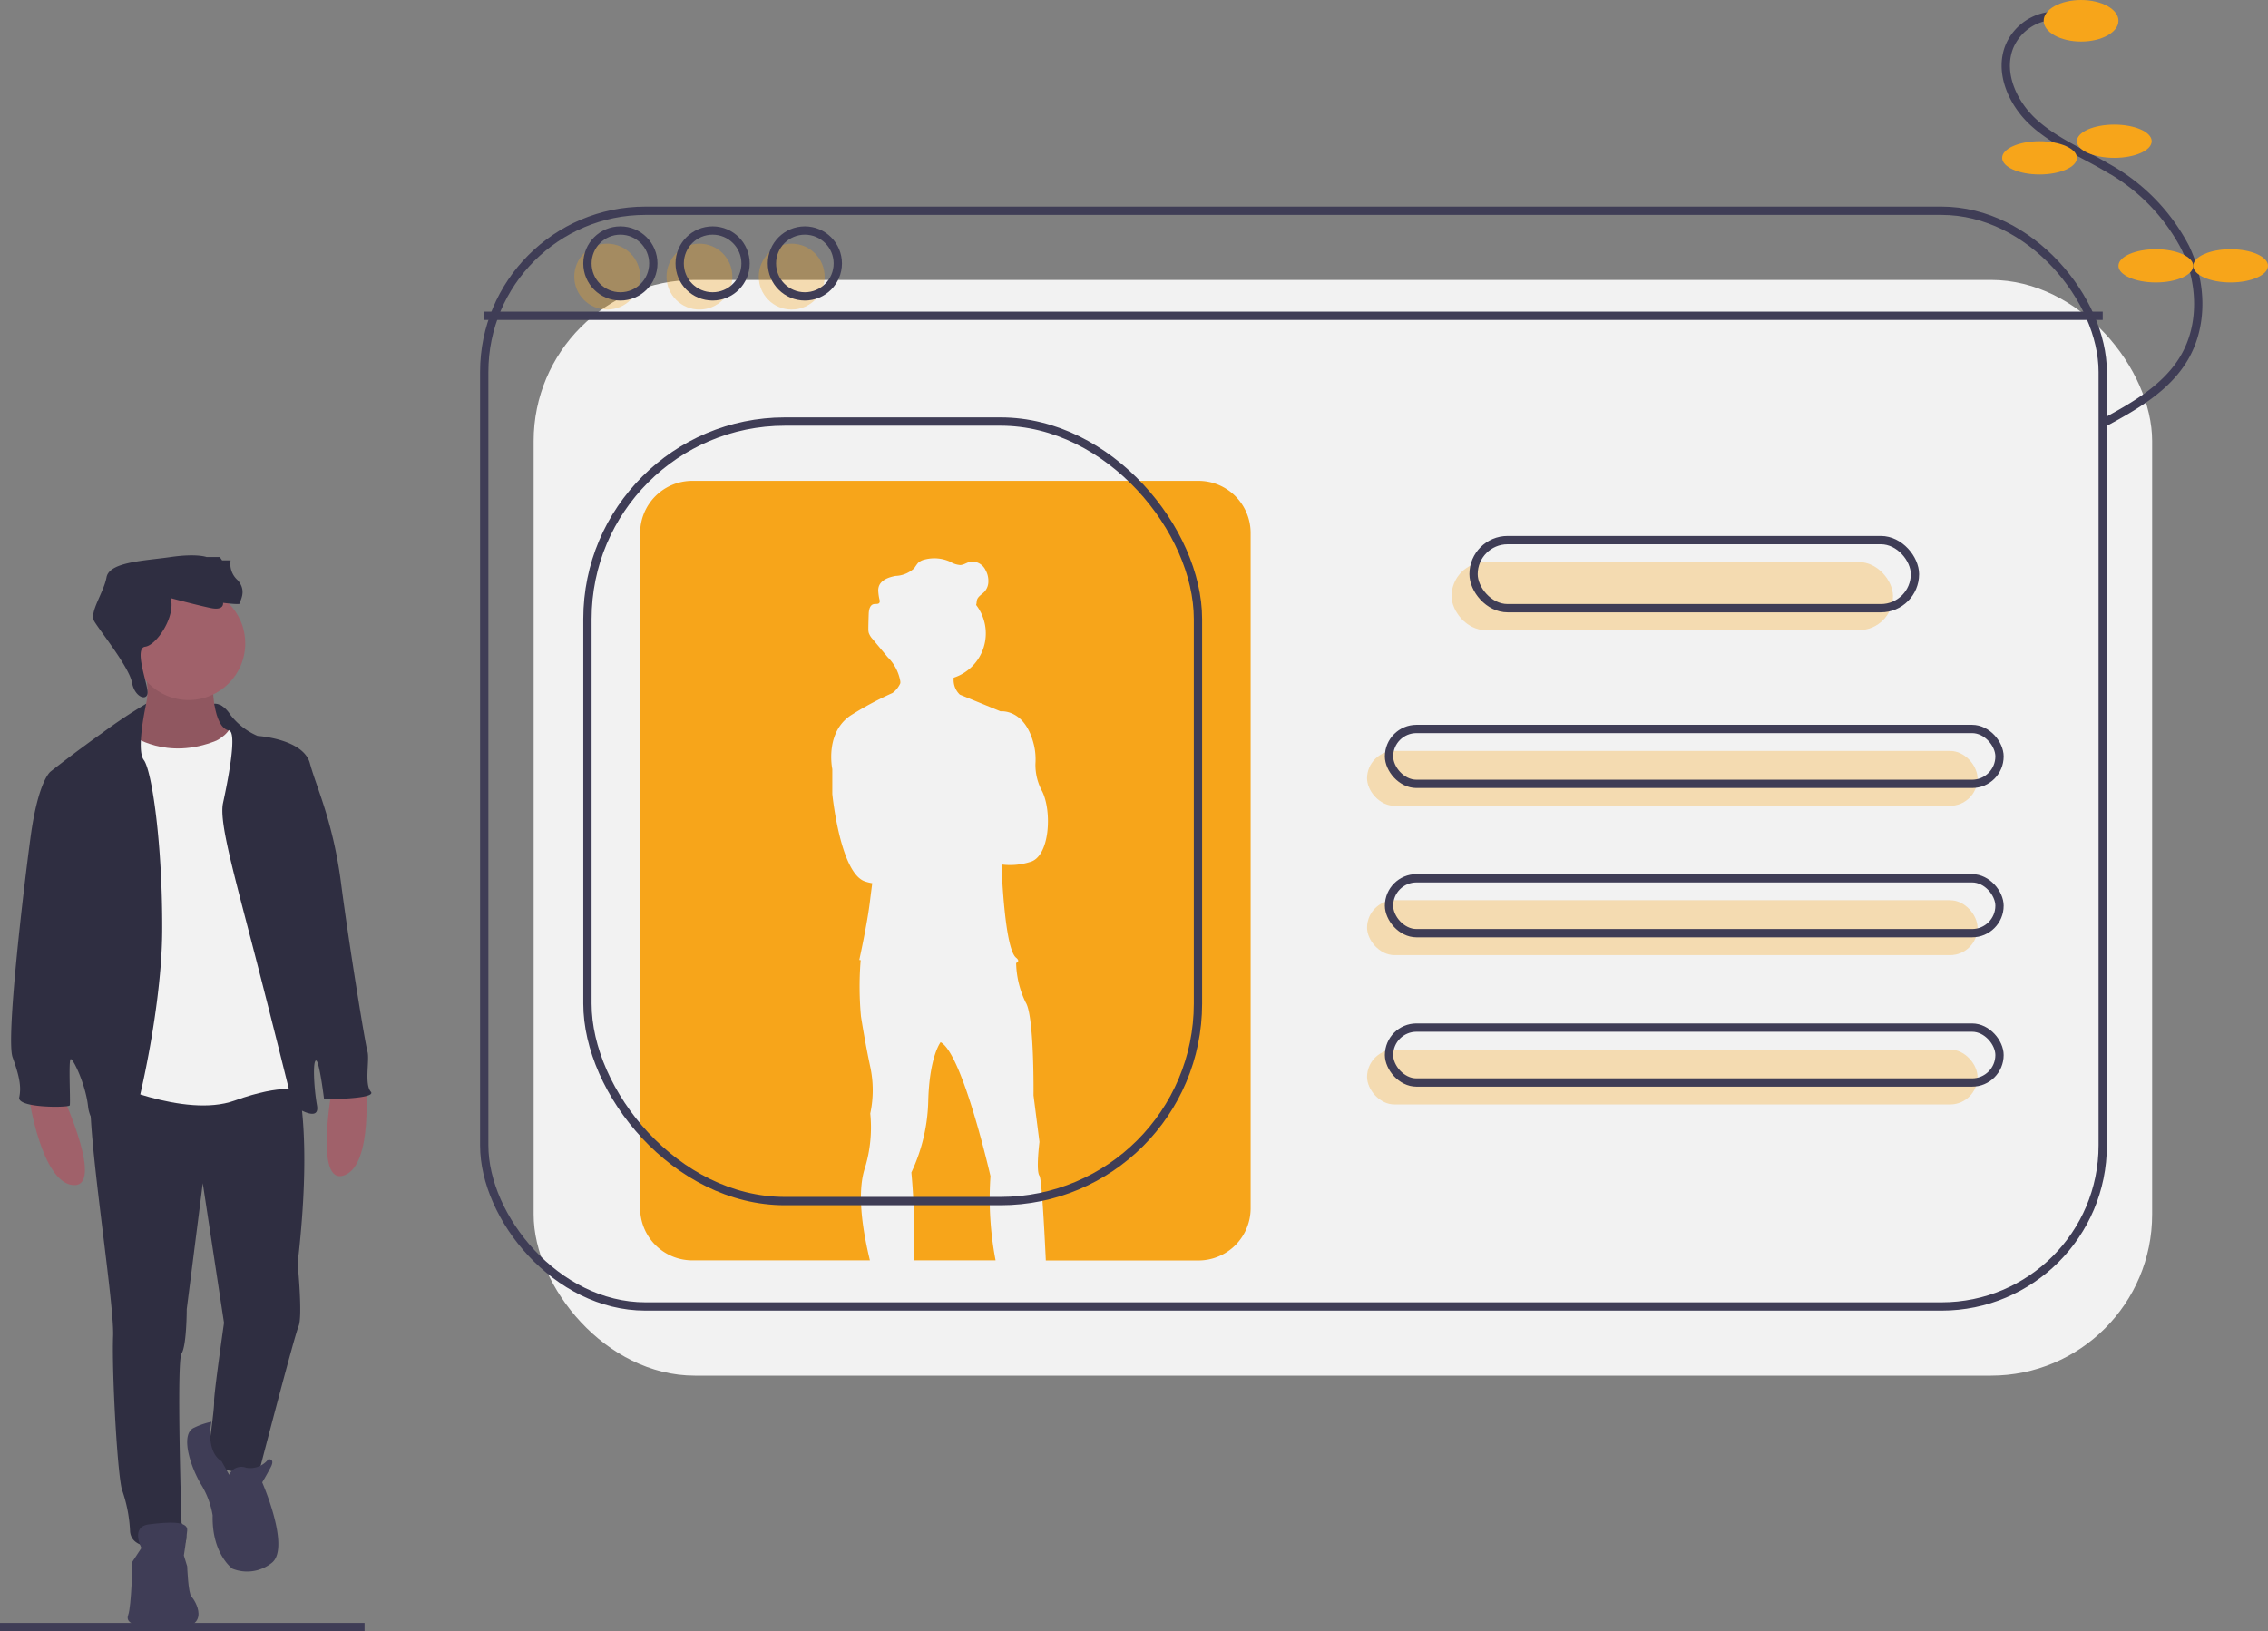 <svg xmlns="http://www.w3.org/2000/svg" width="273" height="196.369" viewBox="0 0 273 196.369">
  <rect x="0" y="0" width="273" height="196.369" fill="#808080" stroke="none"/>
  <g id="Group_15952" data-name="Group 15952" transform="translate(0 -0.104)">
    <line id="Line_532" data-name="Line 532" x2="43.881" transform="translate(0 195.973)" fill="none" stroke="#3f3d56" stroke-miterlimit="10" stroke-width="1"/>
    <rect id="Rectangle_5633" data-name="Rectangle 5633" width="194.819" height="131.906" rx="19.398" transform="translate(64.235 33.8)" fill="#f2f2f2"/>
    <rect id="Rectangle_5634" data-name="Rectangle 5634" width="194.819" height="131.906" rx="19.398" transform="translate(58.287 25.473)" fill="none" stroke="#3f3d56" stroke-miterlimit="10" stroke-width="1"/>
    <line id="Line_533" data-name="Line 533" x2="194.819" transform="translate(58.287 38.119)" fill="none" stroke="#3f3d56" stroke-miterlimit="10" stroke-width="1"/>
    <rect id="Rectangle_5635" data-name="Rectangle 5635" width="53.132" height="8.195" rx="4.097" transform="translate(174.729 67.768)" fill="#f7a51a" opacity="0.3"/>
    <rect id="Rectangle_5636" data-name="Rectangle 5636" width="73.487" height="6.609" rx="3.304" transform="translate(164.552 90.501)" fill="#f7a51a" opacity="0.3"/>
    <rect id="Rectangle_5637" data-name="Rectangle 5637" width="73.487" height="6.609" rx="3.304" transform="translate(164.552 108.476)" fill="#f7a51a" opacity="0.3"/>
    <rect id="Rectangle_5638" data-name="Rectangle 5638" width="73.487" height="6.609" rx="3.304" transform="translate(164.552 126.451)" fill="#f7a51a" opacity="0.3"/>
    <rect id="Rectangle_5639" data-name="Rectangle 5639" width="53.132" height="8.195" rx="4.097" transform="translate(177.373 65.124)" fill="none" stroke="#3f3d56" stroke-miterlimit="10" stroke-width="1"/>
    <rect id="Rectangle_5640" data-name="Rectangle 5640" width="73.487" height="6.609" rx="3.304" transform="translate(167.196 87.857)" fill="none" stroke="#3f3d56" stroke-miterlimit="10" stroke-width="1"/>
    <rect id="Rectangle_5641" data-name="Rectangle 5641" width="73.487" height="6.609" rx="3.304" transform="translate(167.196 105.833)" fill="none" stroke="#3f3d56" stroke-miterlimit="10" stroke-width="1"/>
    <rect id="Rectangle_5642" data-name="Rectangle 5642" width="73.487" height="6.609" rx="3.304" transform="translate(167.196 123.808)" fill="none" stroke="#3f3d56" stroke-miterlimit="10" stroke-width="1"/>
    <circle id="Ellipse_266" data-name="Ellipse 266" cx="3.965" cy="3.965" r="3.965" transform="translate(69.125 29.438)" fill="#f7a51a" opacity="0.3"/>
    <circle id="Ellipse_267" data-name="Ellipse 267" cx="3.965" cy="3.965" r="3.965" transform="translate(80.227 29.438)" fill="#f7a51a" opacity="0.3"/>
    <circle id="Ellipse_268" data-name="Ellipse 268" cx="3.965" cy="3.965" r="3.965" transform="translate(91.33 29.438)" fill="#f7a51a" opacity="0.3"/>
    <circle id="Ellipse_269" data-name="Ellipse 269" cx="3.965" cy="3.965" r="3.965" transform="translate(70.711 27.852)" fill="none" stroke="#3f3d56" stroke-miterlimit="10" stroke-width="1"/>
    <circle id="Ellipse_270" data-name="Ellipse 270" cx="3.965" cy="3.965" r="3.965" transform="translate(81.813 27.852)" fill="none" stroke="#3f3d56" stroke-miterlimit="10" stroke-width="1"/>
    <circle id="Ellipse_271" data-name="Ellipse 271" cx="3.965" cy="3.965" r="3.965" transform="translate(92.916 27.852)" fill="none" stroke="#3f3d56" stroke-miterlimit="10" stroke-width="1"/>
    <path id="Path_9001" data-name="Path 9001" d="M509.647,580.29a39.415,39.415,0,0,1-.617-10.14s-3.357-14.747-6-16.122h0c-.04.052-1.322,1.732-1.485,6.932a21.38,21.38,0,0,1-2.035,8.749,77.525,77.525,0,0,1,.259,10.581Z" transform="translate(-389.807 -428.462)" fill="#f7a51a"/>
    <path id="Path_9002" data-name="Path 9002" d="M443.2,298.379H382.284A6.284,6.284,0,0,0,376,304.663v81.273a6.284,6.284,0,0,0,6.284,6.284h21.373c-.714-2.96-1.6-7.584-.7-10.8v0h0c.042-.15.086-.3.136-.442a16.785,16.785,0,0,0,.606-6.438,13.379,13.379,0,0,0,0-5.612c-.66-3.081-1.122-6.108-1.122-6.108a39.473,39.473,0,0,1-.046-6.567c.007-.055.015-.107.023-.16l-.175-.04s.935-4.237,1.266-6.933c.078-.637.181-1.443.292-2.3a5.529,5.529,0,0,1-.9-.227c-2.971-1.045-3.907-10.509-3.907-10.509v-3s-.99-4.594,2.476-6.63a40.323,40.323,0,0,1,4.765-2.534c.025-.018.05-.035.076-.055a2.924,2.924,0,0,0,.87-1.119q.007-.113,0-.225a5.372,5.372,0,0,0-1.515-2.906l-1.817-2.183a2.134,2.134,0,0,1-.468-.757,1.744,1.744,0,0,1-.049-.477q0-.089,0-.178.015-.814.044-1.627c.017-.474.136-1.072.6-1.169.241-.051.561.038.688-.173a.414.414,0,0,0,.031-.28c0,.007,0,.014,0,.021l0-.026a5.932,5.932,0,0,1-.172-1.159,1.544,1.544,0,0,1,.075-.521c.269-.786,1.194-1.109,2.012-1.258a3.492,3.492,0,0,0,2.249-.93,7.118,7.118,0,0,1,.446-.628,1.752,1.752,0,0,1,.837-.422,4.625,4.625,0,0,1,3.042.27,2.68,2.68,0,0,0,1.227.4c.451-.029.836-.346,1.281-.423a1.822,1.822,0,0,1,1.76,1.052,2.6,2.6,0,0,1,.326,1.328,1.827,1.827,0,0,1-.466,1.253c-.309.328-.771.554-.9.986-.052.176-.04.365-.086.543-.006.022-.015.043-.023.064l.026.032a5.612,5.612,0,0,1-2.731,8.728c0,.056,0,.111,0,.167a2.425,2.425,0,0,0,.751,1.867l4.9,2.011s2.952-.358,4.017,4.047a7.618,7.618,0,0,1,.182,2.236,6.669,6.669,0,0,0,.808,3.347c1.211,2.421.935,7.978-1.541,8.529a7.877,7.877,0,0,1-3.348.278l-.005.1c.039,1.043.41,10.037,1.757,11.125.373.3.3.5,0,.641h0s0,.058.008.162a11.355,11.355,0,0,0,1.151,4.588c1.046,1.651.936,11.17.936,11.17l.715,5.612s-.44,3.466,0,4.072c.25.343.553,5.658.768,10.2H443.2a6.284,6.284,0,0,0,6.284-6.284V304.663a6.284,6.284,0,0,0-6.284-6.284Z" transform="translate(-298.945 -240.392)" fill="#f7a51a"/>
    <rect id="Rectangle_5643" data-name="Rectangle 5643" width="73.487" height="93.841" rx="23.772" transform="translate(70.711 50.85)" fill="none" stroke="#3f3d56" stroke-miterlimit="10" stroke-width="1"/>
    <path id="Path_9003" data-name="Path 9003" d="M176.63,399.906s-2.465-.729-2.993.064.721,6.542.721,6.542l5.431.33-1.9-4.786Z" transform="translate(-149.979 -314.857)" fill="#2f2e41"/>
    <path id="Path_9004" data-name="Path 9004" d="M101.9,579.347s4.942,10.849,1.136,10.508-5.283-10.508-5.283-10.508Z" transform="translate(-94.253 -447.089)" fill="#a0616a"/>
    <path id="Path_9005" data-name="Path 9005" d="M233.914,572.277s-2.168,11.723,1.442,10.471,2.581-11.475,2.581-11.475Z" transform="translate(-193.943 -441.149)" fill="#a0616a"/>
    <path id="Path_9006" data-name="Path 9006" d="M151.628,384.933s-.057,5.453,2.045,5.737-1.193,3.181-1.193,3.181l-3.749.738-5.4-.4-2.386-3.067s4.2-1.988,2.386-8.179Z" transform="translate(-126.027 -302.604)" fill="#a0616a"/>
    <path id="Path_9007" data-name="Path 9007" d="M151.628,384.933s-.057,5.453,2.045,5.737-1.193,3.181-1.193,3.181l-3.749.738-5.4-.4-2.386-3.067s4.2-1.988,2.386-8.179Z" transform="translate(-126.027 -302.604)" opacity="0.1"/>
    <path id="Path_9008" data-name="Path 9008" d="M150.007,564.922s2.67,5.737.568,23.743c0,0,.625,6.362.114,7.555s-4.715,17.381-4.715,17.381-5.4,1.193-6.135-2.386c0,0,.738-5.112.682-5.907s1.193-9.486,1.193-9.486l-2.556-16.813-1.931,15.166s0,4.374-.625,5.339,0,20.392,0,20.392,1.761,2.954-.909,3.011-5.055-.057-5.283-1.931a17.42,17.42,0,0,0-.909-4.885c-.568-1.136-1.306-14.144-1.136-18.688s-3.749-27.89-2.5-30.332S150.007,564.922,150.007,564.922Z" transform="translate(-114.75 -436.469)" fill="#2f2e41"/>
    <circle id="Ellipse_272" data-name="Ellipse 272" cx="6.816" cy="6.816" r="6.816" transform="translate(15.887 70.742)" fill="#a0616a"/>
    <path id="Path_9009" data-name="Path 9009" d="M134.8,408.942s4.147,3.067,10.168.625c0,0,1.988-.966,1.818-2.443S150.933,419,150.933,419l4.374,23.232-.227,9.486s-1.931-.966-7.952,1.193-15.848-2.443-15.848-2.443l.341-24.368.341-14.2.909-3.124S133.324,407.919,134.8,408.942Z" transform="translate(-118.914 -320.308)" fill="#f2f2f2"/>
    <path id="Path_9010" data-name="Path 9010" d="M182.063,399.879s1-.163,1.969,1.371a8.209,8.209,0,0,0,3.238,2.5s5.51.341,6.305,3.295,2.783,6.987,3.749,14.428,2.9,19.313,3.181,20.278-.4,3.919.4,4.828-5.623.909-5.623.909-.568-4.658-.966-4.658-.284,3.124.114,5.4-2.9,0-2.9,0-2.556-10.395-5-19.767-3.862-14.541-3.408-16.643,1.7-8.123.8-8.691S182.063,399.879,182.063,399.879Z" transform="translate(-156.273 -315.058)" fill="#2f2e41"/>
    <path id="Path_9011" data-name="Path 9011" d="M105.819,399.874a61.868,61.868,0,0,0-5.233,3.477c-3.749,2.67-6.305,4.715-6.305,4.715s-1.477,1.136-2.386,7.9-2.954,24.254-2.159,26.47,1.079,3.522.8,4.828,5.964,1.25,6.078.966-.17-5.453.114-5.567,1.818,3.067,2.1,5.737,3.579,4.771,4.317,4.771,4.544-15.393,4.6-25.9-1.25-19.369-2.215-20.619S105.819,399.874,105.819,399.874Z" transform="translate(-88.22 -315.058)" fill="#2f2e41"/>
    <path id="Path_9012" data-name="Path 9012" d="M174.8,733.262a1.6,1.6,0,0,1,2.045-.852,2.76,2.76,0,0,0,2.67-1.022s.852-.114.284.966-1.022,1.818-1.022,1.818,3.408,7.782,1.193,9.656a4.75,4.75,0,0,1-4.771.738s-2.5-1.761-2.386-6.419a10.377,10.377,0,0,0-1.477-3.862c-1.363-2.386-2.386-6.021-.738-6.7a8.925,8.925,0,0,1,2.071-.707s-.771,3.526,1.22,4.758Z" transform="translate(-147.215 -555.619)" fill="#3f3d56"/>
    <path id="Path_9013" data-name="Path 9013" d="M144.292,775.866s-1.363-2.556.909-2.84,4.715-.454,4.6.738-.4,3.01-.4,3.01l.4,1.306s.114,3.238.511,3.635,2.556,3.806-2.045,3.806-5.964-.511-5.567-1.59.511-6.419.511-6.419Z" transform="translate(-127.268 -589.418)" fill="#3f3d56"/>
    <path id="Path_9014" data-name="Path 9014" d="M136.243,337.473s3.181.852,4.828,1.193,1.477-.625,1.477-.625,2.158.284,2.045.057.909-1.42-.284-2.783a2.619,2.619,0,0,1-.852-2.386h-1.022l-.284-.4h-1.59s-1.193-.454-4.317,0-7.384.568-7.725,2.442-2.1,4.2-1.477,5.283,4.2,5.51,4.544,7.384,1.932,2.291,1.875,1.117-1.648-5.264-.284-5.434S136.868,339.688,136.243,337.473Z" transform="translate(-115.698 -265.368)" fill="#2f2e41"/>
    <path id="Path_9015" data-name="Path 9015" d="M1003.541,86.584a6.075,6.075,0,0,0-5.237,3.661c-1.309,3.165.377,6.883,2.908,9.191s5.782,3.627,8.736,5.361a23.415,23.415,0,0,1,9.518,9.713c1.985,4.15,2.2,9.292-.137,13.257-2.166,3.68-6.1,5.883-9.86,7.914" transform="translate(-756.414 -84.583)" fill="none" stroke="#3f3d56" stroke-miterlimit="10" stroke-width="1"/>
    <ellipse id="Ellipse_273" data-name="Ellipse 273" cx="4.5" cy="2.5" rx="4.5" ry="2.5" transform="translate(246 0.104)" fill="#f7a51a"/>
    <ellipse id="Ellipse_274" data-name="Ellipse 274" cx="4.5" cy="2" rx="4.5" ry="2" transform="translate(250 15.104)" fill="#f7a51a"/>
    <ellipse id="Ellipse_275" data-name="Ellipse 275" cx="4.5" cy="2" rx="4.5" ry="2" transform="translate(241 17.104)" fill="#f7a51a"/>
    <ellipse id="Ellipse_276" data-name="Ellipse 276" cx="4.5" cy="2" rx="4.5" ry="2" transform="translate(255 30.104)" fill="#f7a51a"/>
    <ellipse id="Ellipse_277" data-name="Ellipse 277" cx="4.5" cy="2" rx="4.5" ry="2" transform="translate(264 30.104)" fill="#f7a51a"/>
  </g>
</svg>
